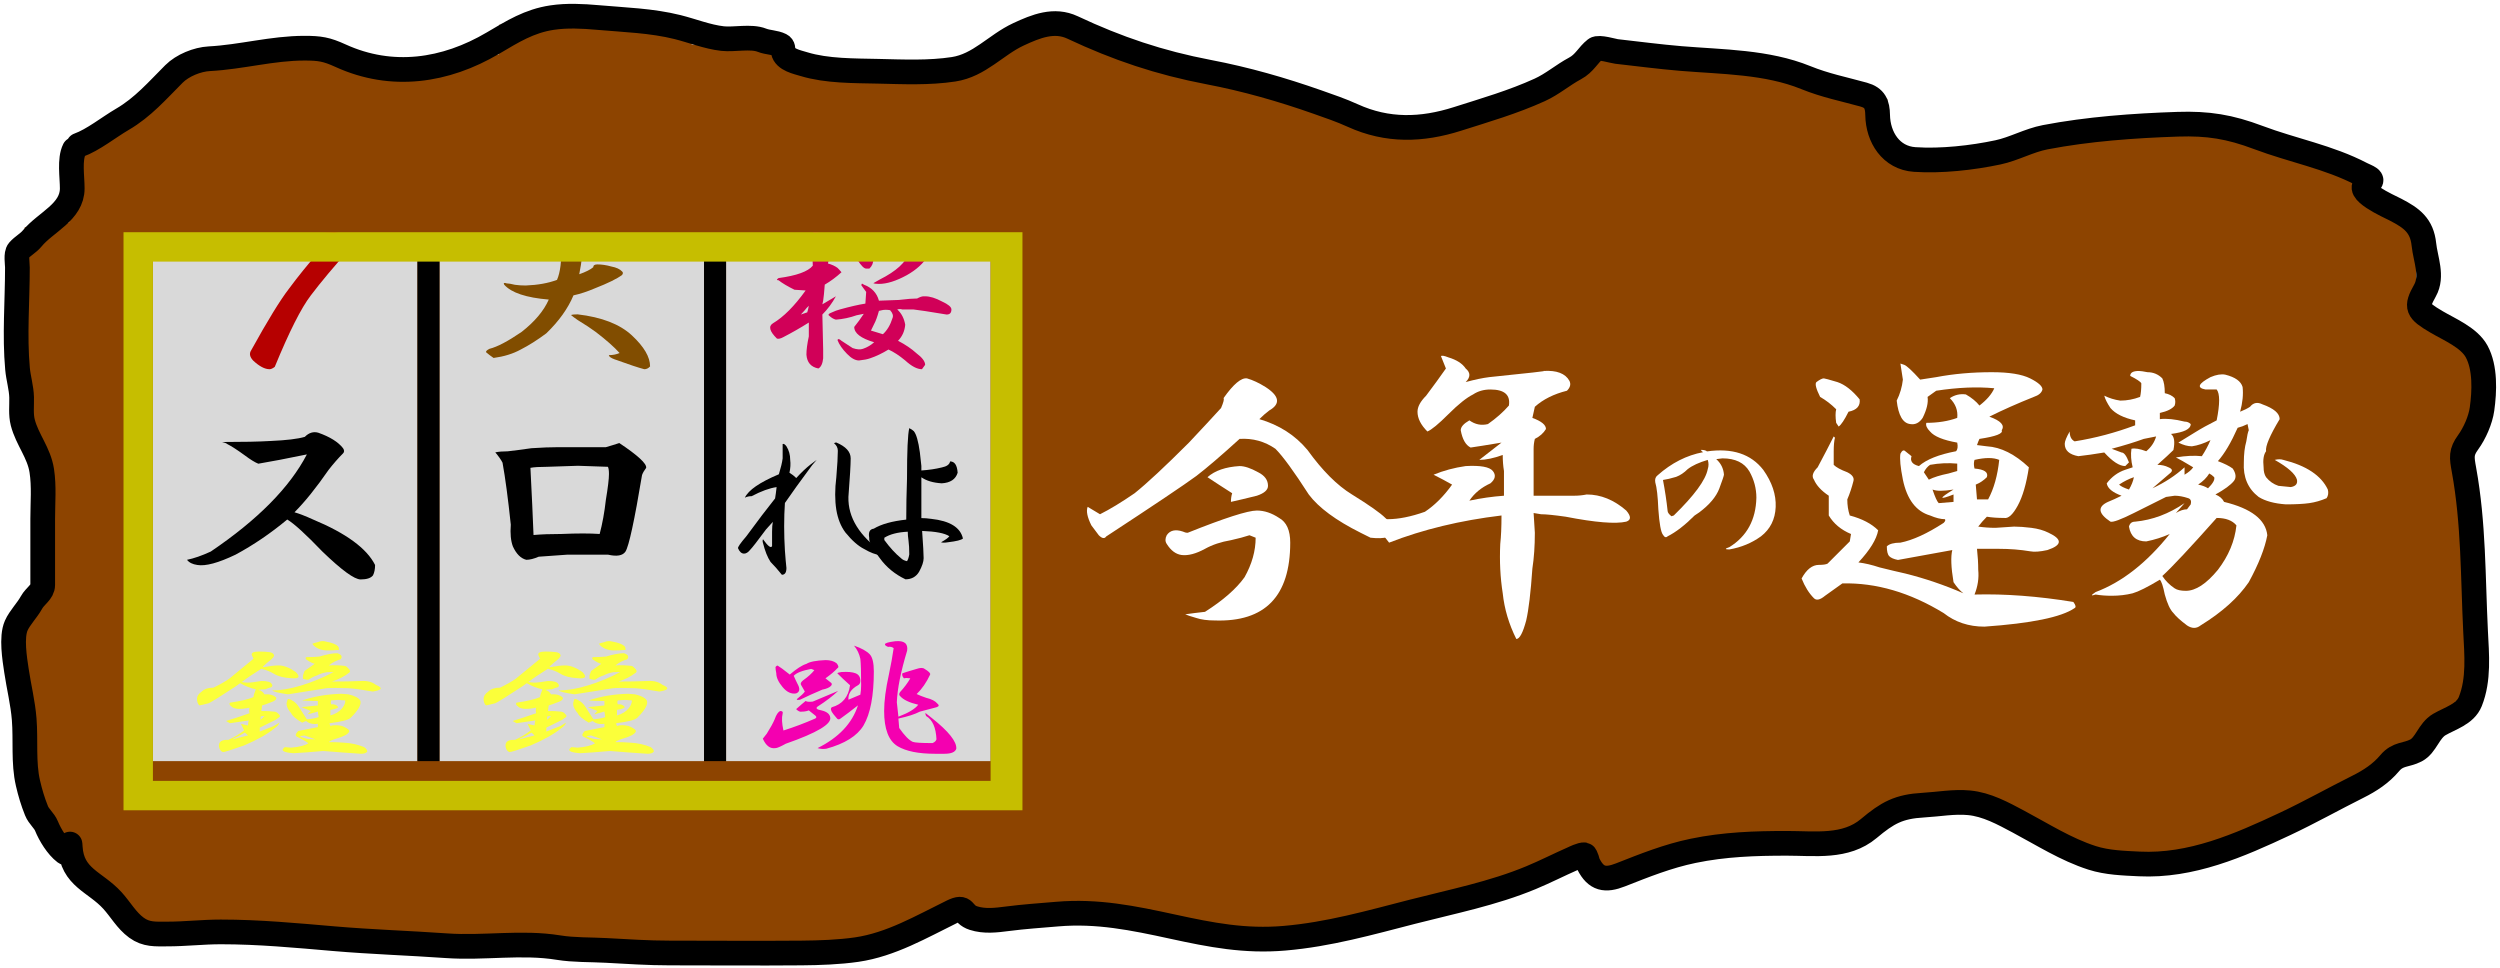 <svg width="506" height="196" viewBox="0 0 506 196" fill="none" xmlns="http://www.w3.org/2000/svg">
<path fill-rule="evenodd" clip-rule="evenodd" d="M273.499 24L255 17.86V15H246.385L213.245 4L212.691 5.669L211.61 4L197.723 13H194H193H160V11H156V9H140V5H101V11H95V13H70V10H45V11.602L44.609 11L15 30.19L16.173 32H14V45H8V46H5V90H8V91V93V122H5V163H9V168H12V173H16V178H21V180H22V182H25V185H28V187H45V188H70V191H95V193H155.948L156.006 193.345L158.045 193H160V192.669L189.439 187.682L188.816 184H193H194H217V186H241V188H279V186.28L302.384 179H306V177.874L322.71 172.672L324.351 177.943L343.439 172H344V171.825L350.914 169.673L379.968 167.969L379.794 165H382V163H406.261L406 163.452L408 164.607V167H412.142L421 172.117V173H422.528L425.916 174.957L427.046 173H441.407L441.767 173.946L454.743 169H460V166.996L463.259 165.754L462.59 164H470V163H473V159H481V155.008L484.453 153H489V150.355L494.77 147H497V142H500V89H502V70H500V69H497V65H489V43H481V35H473V32H470V31H460V27H447.125L430.366 26L430.247 28H408V32H382V20H375.603L375.912 17.877L326.528 10.693L326.191 10L325.173 10.495L321.768 10L321.431 12.318L295.389 25H279V24H273.499Z" fill="#8D4400"/>
<path d="M15.902 29.39C18.834 28.343 22.026 25.746 24.772 24.149C28.928 21.73 31.866 18.311 35.206 14.971C36.942 13.235 39.919 12.017 42.369 11.888C48.848 11.547 55.086 9.753 61.626 9.753C64.716 9.753 66.084 9.972 68.93 11.271C79.317 16.013 90.139 14.408 99.761 8.733C103.796 6.354 107.103 4.265 111.737 3.563C114.739 3.109 117.957 3.272 120.963 3.54C126.404 4.024 131.862 4.166 137.137 5.484C140.155 6.239 143.149 7.459 146.244 7.808C148.567 8.071 152.02 7.264 154.212 8.14C155.411 8.62 156.864 8.565 158.007 9.137C158.563 9.414 158.429 9.894 158.529 10.417C158.845 12.081 161.364 12.569 162.702 12.979C167.348 14.402 172.947 14.315 177.738 14.425C182.764 14.541 188.03 14.788 193.011 14.022C198.242 13.217 201.513 9.107 206.126 6.955C209.703 5.285 213.379 3.813 217.083 5.555C226.164 9.829 234.717 12.699 244.617 14.591C252.191 16.039 259.457 18.123 266.672 20.662C269.116 21.522 271.439 22.312 273.811 23.39C280.819 26.575 287.766 26.368 294.965 24.078C300.581 22.291 306.258 20.646 311.638 18.196C314.218 17.021 316.312 15.174 318.776 13.856C320.759 12.795 321.384 11.143 322.926 9.943C323.594 9.424 326.532 10.343 327.195 10.417C331.519 10.9 335.857 11.479 340.191 11.84C348.651 12.545 357.597 12.497 365.496 15.706C369.413 17.297 373.182 18.035 377.188 19.145C379.497 19.784 379.998 21.128 380.034 23.271C380.109 27.781 382.736 31.954 387.528 32.283C392.849 32.649 399.186 31.945 404.39 30.837C407.638 30.144 410.653 28.411 413.947 27.777C422.627 26.108 431.918 25.44 440.77 25.145C446.91 24.94 451.316 25.659 457.063 27.825C464.086 30.471 471.308 31.754 478.004 35.248C478.966 35.75 480.938 36.318 479.237 37.074C476.086 38.474 483.544 41.754 484.858 42.434C488.147 44.135 490.193 45.645 490.597 49.477C490.912 52.469 492.451 55.904 490.81 58.821C488.907 62.205 489.214 62.833 493.158 65.153C495.794 66.704 499.735 68.317 501.269 71.13C503.061 74.415 502.864 79.21 502.36 82.798C502.047 85.026 500.872 87.698 499.538 89.533C498.091 91.522 498.249 92.558 498.708 95.082C500.689 105.98 500.514 116.728 501.055 127.763C501.286 132.461 501.782 137.508 499.988 141.992C498.962 144.557 495.901 145.375 493.727 146.641C491.571 147.896 491.035 150.824 489.008 151.882C486.977 152.942 485.364 152.457 483.672 154.467C481.895 156.577 479.693 158.01 477.245 159.234C472.311 161.701 467.516 164.402 462.517 166.752C453.177 171.141 443.476 175.382 432.967 174.862C429.788 174.705 426.492 174.61 423.434 173.629C418.172 171.942 413.386 168.883 408.54 166.301C405.417 164.637 402.12 162.819 398.532 162.483C395.434 162.192 392.388 162.783 389.307 162.957C384.284 163.24 382.04 164.505 378.231 167.7C373.552 171.626 367.347 170.688 361.63 170.688C355.199 170.688 349.031 170.897 342.705 172.206C337.557 173.271 332.873 175.154 328.001 177.068C324.908 178.283 323.051 177.959 321.503 174.91C321.403 174.712 321 173.078 320.697 173.013C320.15 172.894 318.383 173.767 318.373 173.771C315.526 175.025 312.756 176.442 309.883 177.637C302.18 180.841 293.932 182.471 285.882 184.538C277.195 186.77 268.948 189.129 259.985 189.898C251.979 190.586 245.119 189.245 237.336 187.55C229.356 185.813 222.095 184.317 213.976 185.013C210.597 185.302 207.239 185.526 203.873 185.961C201.594 186.256 199.256 186.543 197.019 185.819C194.555 185.022 195.594 183.108 192.679 184.538C186.509 187.567 180.306 191.196 173.398 192.199C169.839 192.715 165.843 192.854 162.228 192.886C153.321 192.965 144.408 192.886 135.501 192.886C131.251 192.886 126.914 192.596 122.67 192.365C119.525 192.193 116.144 192.301 113.042 191.795C105.556 190.577 97.981 191.952 90.369 191.416C82.792 190.882 75.16 190.641 67.602 189.993C59.967 189.339 52.436 188.618 44.693 188.618C41.035 188.618 37.498 189.044 33.855 189.044C31.505 189.044 29.617 189.226 27.617 187.764C25.598 186.287 24.413 184.085 22.756 182.262C19.255 178.41 14.594 177.667 14.218 171.471C14.087 169.302 14.328 173.43 13.151 172.538C11.579 171.348 10.136 168.976 9.404 167.178C8.953 166.072 7.862 165.28 7.388 164.095C6.628 162.196 6.119 160.494 5.657 158.498C4.703 154.387 5.233 149.808 4.898 145.597C4.629 142.219 3.828 139.08 3.333 135.755C2.977 133.37 2.248 128.972 3.285 126.624C3.993 125.023 5.493 123.543 6.368 121.952C7.117 120.592 8.645 119.856 8.645 118.395C8.645 113.929 8.645 109.462 8.645 104.996C8.645 101.801 8.945 98.439 8.455 95.272C7.888 91.601 5.513 88.994 4.613 85.525C4.185 83.873 4.419 82.115 4.376 80.426C4.326 78.469 3.722 76.576 3.546 74.639C2.933 67.901 3.522 60.922 3.522 54.149C3.522 53.326 3.179 51.397 3.759 50.734C4.601 49.773 5.715 49.236 6.51 48.268C9.236 44.95 14.621 42.942 14.621 38.141C14.621 35.791 14.028 32.283 15.048 30.244" stroke="black" stroke-width="5" stroke-linecap="round"/>
<path d="M385.393 73.833C385.893 74 386.976 75 388.643 76.833L391.893 76.333C395.393 75.667 399.143 75.333 403.143 75.333C406.643 75.333 409.226 75.75 410.893 76.583C412.56 77.417 413.393 78.167 413.393 78.833C413.226 79.5 412.643 80 411.643 80.333C408.31 81.667 405.31 83 402.643 84.333C404.976 85.167 405.81 86.083 405.143 87.083C405.476 87.75 403.976 88.333 400.643 88.833C400.476 89.167 400.31 89.583 400.143 90.083L402.143 90.333C404.976 90.5 407.81 91.917 410.643 94.583C410.143 97.917 409.393 100.5 408.393 102.333C407.393 104.167 406.476 105 405.643 104.833C404.31 104.833 403.143 104.75 402.143 104.583C401.476 105.25 400.893 105.917 400.393 106.583C401.56 106.75 402.726 106.833 403.893 106.833L407.643 106.583C408.643 106.583 409.81 106.667 411.143 106.833C412.476 107 413.643 107.333 414.643 107.833C417.476 109.167 417.393 110.333 414.393 111.333C412.893 111.667 411.726 111.75 410.893 111.583C408.893 111.25 406.81 111.083 404.643 111.083H400.143C400.31 112.583 400.393 114 400.393 115.333C400.56 117 400.31 118.667 399.643 120.333C405.81 120.167 412.476 120.667 419.643 121.833C420.143 122.5 420.226 122.917 419.893 123.083C417.226 124.917 411.143 126.167 401.643 126.833C398.476 126.833 395.726 125.917 393.393 124.083C386.56 119.917 379.726 117.917 372.893 118.083L369.393 120.583C368.393 121.417 367.643 121.583 367.143 121.083C366.143 120.083 365.31 118.75 364.643 117.083C365.643 115.25 366.81 114.333 368.143 114.333C368.976 114.333 369.56 114.25 369.893 114.083L374.393 109.583L374.643 108.083C372.643 107.25 371.143 106 370.143 104.333V100.333C368.643 99.333 367.643 98.25 367.143 97.083C366.643 96.417 366.893 95.583 367.893 94.583C369.226 92.083 370.31 90 371.143 88.333L371.393 88.583C371.226 89.25 371.143 90.167 371.143 91.333C371.143 92.667 371.143 93.583 371.143 94.083C371.643 94.583 372.56 95.083 373.893 95.583C374.893 96.083 375.31 96.667 375.143 97.333C374.81 98.667 374.393 99.917 373.893 101.083C373.893 102.25 374.06 103.333 374.393 104.333C376.893 105 378.81 106 380.143 107.333C379.81 109.167 378.476 111.333 376.143 113.833C377.476 114 378.893 114.333 380.393 114.833C382.393 115.333 384.143 115.75 385.643 116.083C389.643 117.083 393.56 118.417 397.393 120.083C396.726 119.583 396.06 118.833 395.393 117.833C394.893 114.833 394.81 112.667 395.143 111.333C389.643 112.333 385.976 113 384.143 113.333C383.31 113.167 382.726 112.917 382.393 112.583C382.06 112.25 381.893 111.583 381.893 110.583C382.393 110.083 383.31 109.833 384.643 109.833C387.143 109.333 390.06 108 393.393 105.833C393.726 105.5 393.81 105.25 393.643 105.083C392.81 105.083 391.81 104.833 390.643 104.333C387.81 103.5 385.976 101.083 385.143 97.083C384.643 94.583 384.476 92.833 384.643 91.833C384.976 91.167 385.31 91 385.643 91.333L386.893 92.333C386.56 93.333 387.06 94 388.393 94.333C389.893 93 392.393 92 395.893 91.333C396.226 91 396.31 90.417 396.143 89.583C393.31 89.083 391.476 88.333 390.643 87.333C389.976 86.667 389.726 86.083 389.893 85.583C392.226 85.583 394.31 85.25 396.143 84.583C396.31 83.083 395.81 81.75 394.643 80.583C395.643 79.917 396.726 79.667 397.893 79.833C399.06 80.5 399.976 81.25 400.643 82.083C402.143 80.917 403.143 79.75 403.643 78.583C400.143 78.25 396.226 78.417 391.893 79.083L390.143 80.333C390.31 81.5 389.976 82.917 389.143 84.583C388.476 85.583 387.643 86 386.643 85.833C385.143 85.667 384.226 84.083 383.893 81.083C384.56 79.75 384.976 78.333 385.143 76.833L384.643 73.583L385.393 73.833ZM369.143 76.583C369.31 76.583 370.226 76.833 371.893 77.333C373.393 77.833 374.893 79 376.393 80.833C376.56 82.167 375.81 83 374.143 83.333C373.31 85 372.643 86 372.143 86.333L371.643 85.583C371.476 84.417 371.476 83.5 371.643 82.833C370.643 81.833 369.56 81 368.393 80.333C367.56 78.667 367.31 77.667 367.643 77.333C368.31 76.833 368.81 76.583 369.143 76.583ZM399.643 93.083C399.476 93.583 399.476 94.167 399.643 94.833C401.643 95 402.476 95.583 402.143 96.583C401.476 97.25 400.726 97.75 399.893 98.083L400.143 101.083H402.393C403.56 98.917 404.31 96.25 404.643 93.083C403.476 92.583 401.81 92.583 399.643 93.083ZM396.143 93.833C394.31 93.667 392.476 93.75 390.643 94.083C390.143 94.417 389.726 94.917 389.393 95.583L390.393 97.083C391.393 96.583 392.726 96.167 394.393 95.833L396.143 95.333C396.143 94.833 396.143 94.333 396.143 93.833ZM391.143 99.083C391.643 100.583 392.06 101.5 392.393 101.833L395.393 101.583V100.083C392.393 101.25 392.393 100.917 395.393 99.083C393.393 99.417 391.976 99.417 391.143 99.083Z" fill="white"/>
<path d="M432.903 75.083C433.236 75.083 433.82 75.167 434.653 75.333C435.82 75.333 436.82 75.75 437.653 76.583C437.986 77.25 438.153 78.25 438.153 79.583C438.986 79.75 439.653 80.083 440.153 80.583C440.32 81.083 440.32 81.583 440.153 82.083C439.653 82.75 438.653 83.25 437.153 83.583C437.153 83.917 437.153 84.333 437.153 84.833C438.486 84.667 440.153 84.833 442.153 85.333C442.653 85.333 443.07 85.5 443.403 85.833C443.403 86.833 442.07 87.5 439.403 87.833C440.07 88.333 440.236 89.417 439.903 91.083C439.236 91.75 438.153 92.75 436.653 94.083C437.486 94.083 438.236 94.25 438.903 94.583C439.736 94.917 439.82 95.333 439.153 95.833C437.986 96.833 436.82 97.833 435.653 98.833C438.153 97.667 440.32 96.25 442.153 94.583C442.153 95.083 442.153 95.583 442.153 96.083C442.986 95.583 443.57 95.083 443.903 94.583C442.236 93.583 441.07 92.917 440.403 92.583C442.403 92.25 444.153 92.167 445.653 92.333C446.32 91.333 446.903 90.25 447.403 89.083C446.07 89.75 444.82 90.167 443.653 90.333C442.82 90.333 441.903 90.083 440.903 89.583C442.236 88.75 443.32 88.083 444.153 87.583C445.486 86.75 446.986 85.917 448.653 85.083C449.32 81.75 449.32 79.667 448.653 78.833H446.403C444.57 78.5 444.903 77.667 447.403 76.333C448.57 75.833 449.57 75.667 450.403 75.833C452.403 76.333 453.57 77.167 453.903 78.333C454.07 79.833 453.903 81.5 453.403 83.333C454.236 83 454.903 82.667 455.403 82.333C456.07 81.5 456.903 81.333 457.903 81.833C460.236 82.667 461.403 83.667 461.403 84.833C459.403 88.167 458.486 90.333 458.653 91.333C458.153 92 457.986 93.083 458.153 94.583C458.153 95.417 458.32 96.083 458.653 96.583C459.32 97.417 460.153 98 461.153 98.333L463.653 98.583C464.653 98.417 465.07 97.917 464.903 97.083C464.57 95.917 463.07 94.583 460.403 93.083C461.07 92.917 461.653 92.917 462.153 93.083C466.82 94.25 469.82 96.25 471.153 99.083C471.32 99.75 471.236 100.333 470.903 100.833C469.736 101.333 468.57 101.667 467.403 101.833C466.236 102 464.653 102.083 462.653 102.083C460.32 101.917 458.486 101.417 457.153 100.583C454.986 98.917 453.986 96.583 454.153 93.583C454.153 91.917 454.32 90.5 454.653 89.333C454.82 88.167 454.986 87.417 455.153 87.083L454.903 85.833C454.236 86.167 453.57 86.417 452.903 86.583C451.57 89.583 450.236 91.833 448.903 93.333C450.236 93.833 451.236 94.333 451.903 94.833C452.57 95.833 452.653 96.667 452.153 97.333C451.486 98.167 450.236 99.083 448.403 100.083C449.236 100.417 449.82 100.917 450.153 101.583C455.653 102.917 458.57 105.167 458.903 108.333C458.403 111 457.153 114.167 455.153 117.833C452.986 121 449.736 123.917 445.403 126.583C444.57 127.25 443.653 127.25 442.653 126.583C441.32 125.583 440.403 124.75 439.903 124.083C439.236 123.417 438.653 122.167 438.153 120.333C437.82 118.667 437.486 117.667 437.153 117.333C434.653 118.833 432.82 119.75 431.653 120.083C430.32 120.417 428.903 120.583 427.403 120.583C426.236 120.583 425.153 120.5 424.153 120.333C423.153 120.667 423.153 120.5 424.153 119.833C429.486 117.833 434.486 113.917 439.153 108.083C437.653 108.75 436.07 109.25 434.403 109.583C432.403 109.583 431.236 108.583 430.903 106.583C431.07 105.917 431.486 105.583 432.153 105.583C435.653 105.25 438.986 104 442.153 101.833L440.403 103.833C441.236 103.333 441.986 103.083 442.653 103.083L443.403 102.083C443.57 101.417 443.403 101 442.903 100.833C441.903 100.5 440.986 100.333 440.153 100.333L438.403 100.583C436.736 101.417 434.57 102.5 431.903 103.833C429.236 105.167 427.653 105.75 427.153 105.583C424.653 103.917 424.486 102.583 426.653 101.583C427.486 101.25 428.403 100.833 429.403 100.333C427.57 99.667 426.57 98.833 426.403 97.833C427.403 96.5 428.653 95.583 430.153 95.083C430.653 94.917 431.153 94.75 431.653 94.583C431.32 93.25 431.236 92 431.403 90.833C432.07 90.667 433.07 90.833 434.403 91.333C435.403 90.5 436.07 89.5 436.403 88.333L433.903 88.833C432.07 89.5 429.903 90.167 427.403 90.833L429.403 91.583C429.903 91.583 430.403 92.25 430.903 93.583C430.736 93.75 430.486 94 430.153 94.333C428.986 94.333 427.57 93.417 425.903 91.583C423.903 91.917 422.153 92.167 420.653 92.333C418.82 92 417.903 91.167 417.903 89.833C417.903 89.333 418.236 88.5 418.903 87.333C418.903 88.333 419.236 89 419.903 89.333C424.07 88.667 428.153 87.583 432.153 86.083V85.083C429.82 84.583 428.153 83.75 427.153 82.583C426.486 81.583 426.07 80.75 425.903 80.083C426.903 80.583 427.986 80.917 429.153 81.083C430.486 81.083 431.82 80.833 433.153 80.333C433.32 79.667 433.403 78.75 433.403 77.583C433.236 77.25 432.486 76.75 431.153 76.083C431.153 75.417 431.736 75.083 432.903 75.083ZM447.153 95.833C446.653 96.667 445.903 97.417 444.903 98.083C445.736 98.25 446.403 98.5 446.903 98.833C447.903 97.833 448.32 97.083 448.153 96.583C447.82 96.25 447.486 96 447.153 95.833ZM431.903 96.583C430.903 96.917 429.903 97.417 428.903 98.083C429.236 98.417 429.903 98.75 430.903 99.083C431.403 98.25 431.736 97.417 431.903 96.583ZM448.653 104.833C443.32 110.833 439.653 114.75 437.653 116.583C438.32 117.583 439.153 118.417 440.153 119.083C440.653 119.417 441.403 119.583 442.403 119.583C444.403 119.583 446.57 118.167 448.903 115.333C451.07 112.5 452.32 109.5 452.653 106.333C451.82 105.333 450.486 104.833 448.653 104.833Z" fill="white"/>
<path d="M345.492 91.365C350.596 90.635 354.398 91.885 356.898 95.115C358.669 97.615 359.502 100.115 359.398 102.615C359.294 105.115 358.304 107.094 356.429 108.552C354.554 109.906 352.419 110.792 350.023 111.208C349.085 111.208 349.085 111.052 350.023 110.74C353.565 108.552 355.387 105.219 355.492 100.74C355.492 98.865 355.023 97.094 354.085 95.427C353.044 93.656 351.221 92.771 348.617 92.771L347.367 92.927C348.304 93.76 348.825 94.802 348.929 96.052C348.929 96.26 348.617 97.198 347.992 98.865C347.367 100.531 346.012 102.146 343.929 103.708L342.992 104.333C341.012 106.312 339.19 107.719 337.523 108.552C337.21 108.865 336.898 108.76 336.585 108.24C336.169 107.719 335.856 106 335.648 103.083C335.544 100.479 335.335 98.656 335.023 97.615C334.919 96.99 335.075 96.521 335.492 96.208C338.304 93.708 341.377 92.146 344.71 91.521C344.502 91.417 344.346 91.26 344.242 91.052C344.867 91.052 345.283 91.156 345.492 91.365ZM345.648 93.083C343.877 93.604 342.523 94.229 341.585 94.958C340.856 95.688 340.075 96.208 339.242 96.521C338.2 96.833 337.315 97.042 336.585 97.146C337.002 99.333 337.315 101.417 337.523 103.396C337.523 103.708 337.783 104.073 338.304 104.49L338.773 104.333C342.94 100.271 345.231 97.146 345.648 94.958C345.856 94.333 345.856 93.708 345.648 93.083Z" fill="white"/>
<path d="M252.393 76.583C253.56 76.917 254.81 77.5 256.143 78.333C258.976 80.167 259.226 81.75 256.893 83.083C256.226 83.583 255.56 84.167 254.893 84.833C258.893 86 262.143 88.083 264.643 91.083C267.643 95.25 270.643 98.25 273.643 100.083C277.143 102.25 279.393 103.833 280.393 104.833C281.393 105.667 281.893 106.5 281.893 107.333C281.893 108.667 280.393 109.167 277.393 108.833L275.393 107.833C270.393 105.333 266.893 102.75 264.893 100.083C261.893 95.417 259.643 92.333 258.143 90.833C255.976 89.333 253.56 88.667 250.893 88.833C247.226 92.167 244.31 94.667 242.143 96.333C239.643 98.167 233.56 102.25 223.893 108.583C223.56 109.083 223.06 109 222.393 108.333L220.893 106.333C220.06 104.667 219.81 103.417 220.143 102.583L222.643 104.083C224.643 103.083 226.976 101.667 229.643 99.833C232.143 97.833 235.81 94.417 240.643 89.583C243.31 86.75 245.476 84.417 247.143 82.583C247.643 81.417 247.81 80.75 247.643 80.583C249.643 77.75 251.226 76.417 252.393 76.583ZM250.893 94.333C251.893 94.333 253.143 94.75 254.643 95.583C255.976 96.25 256.643 97.167 256.643 98.333C256.643 99.167 255.893 99.833 254.393 100.333C252.393 100.833 250.643 101.25 249.143 101.583C249.143 100.917 249.226 100.333 249.393 99.833C247.56 98.667 245.893 97.583 244.393 96.583C245.893 95.25 248.06 94.5 250.893 94.333ZM254.393 103.333C255.893 103.333 257.393 103.833 258.893 104.833C260.393 105.667 261.143 107.333 261.143 109.833C261.143 120.667 256.06 125.917 245.893 125.583C244.393 125.583 243.143 125.417 242.143 125.083C240.976 124.75 240.226 124.5 239.893 124.333C241.06 124.167 242.393 124 243.893 123.833C247.56 121.5 250.226 119.167 251.893 116.833C253.393 114.167 254.143 111.5 254.143 108.833L252.893 108.333C251.893 108.667 250.643 109 249.143 109.333C247.143 109.667 245.393 110.25 243.893 111.083C242.06 112.083 240.476 112.5 239.143 112.333C237.976 112.167 236.976 111.417 236.143 110.083C235.81 109.583 235.81 109 236.143 108.333C236.81 107.333 237.893 107.083 239.393 107.583C239.726 107.75 240.06 107.833 240.393 107.833C247.893 104.833 252.56 103.333 254.393 103.333Z" fill="white"/>
<path d="M293.153 72.333C294.82 72.833 295.986 73.583 296.653 74.583C297.653 75.417 297.653 76.333 296.653 77.333C298.486 76.833 300.07 76.5 301.403 76.333C309.57 75.5 313.236 75.083 312.403 75.083C315.07 74.917 316.82 75.583 317.653 77.083C317.986 77.75 317.82 78.417 317.153 79.083C314.486 79.75 312.32 80.833 310.653 82.333C310.486 83.167 310.32 83.917 310.153 84.583C311.986 85.25 312.903 86 312.903 86.833C312.403 87.667 311.653 88.333 310.653 88.833C310.486 89.5 310.403 90.167 310.403 90.833C310.403 95.333 310.403 98.5 310.403 100.333H318.653C319.486 100.333 320.32 100.25 321.153 100.083C323.986 100.083 326.653 101.167 329.153 103.333C330.153 104.5 330.153 105.25 329.153 105.583C326.986 106.083 322.903 105.75 316.903 104.583C314.57 104.25 312.903 104.083 311.903 104.083L310.403 103.833L310.653 107.833C310.653 110.5 310.486 112.917 310.153 115.083C309.82 119.917 309.403 123.417 308.903 125.583C308.236 128.083 307.57 129.333 306.903 129.333C305.403 126.333 304.486 123.25 304.153 120.083C303.653 116.917 303.486 113.583 303.653 110.083C303.82 108.583 303.903 106.667 303.903 104.333C295.57 105.333 287.986 107.167 281.153 109.833C279.653 108 278.903 106.75 278.903 106.083C279.07 105.417 279.736 105.083 280.903 105.083C283.07 105.083 285.57 104.583 288.403 103.583C290.403 102.25 292.236 100.417 293.903 98.083C292.736 97.417 291.486 96.75 290.153 96.083C292.153 95.25 294.32 94.667 296.653 94.333C299.653 94.167 301.486 94.5 302.153 95.333C302.82 96.167 302.653 97 301.653 97.833C299.82 98.667 298.403 99.833 297.403 101.333C299.736 100.833 302.07 100.5 304.403 100.333V95.333C304.236 94.333 304.153 93.25 304.153 92.083C302.32 92.75 300.736 93.083 299.403 93.083L303.903 89.583C300.903 90.083 298.82 90.417 297.653 90.583C296.653 90.083 295.986 88.917 295.653 87.083C295.653 86.417 296.236 85.75 297.403 85.083C298.57 85.917 299.82 86.167 301.153 85.833C302.82 84.667 304.236 83.417 305.403 82.083C305.736 79.917 304.486 78.833 301.653 78.833C300.32 78.833 299.153 79.167 298.153 79.833C296.82 80.5 295.153 81.833 293.153 83.833C291.153 85.833 289.736 87 288.903 87.333C287.57 86 286.903 84.667 286.903 83.333C286.903 82.333 287.486 81.25 288.653 80.083C290.153 78.083 291.486 76.25 292.653 74.583L291.653 72.083C291.82 71.917 292.32 72 293.153 72.333Z" fill="white"/>
<rect x="146.958" y="48.949" width="53.542" height="105.102" fill="#D9D9D9"/>
<path d="M169.271 89.563C171.209 90.379 172.178 91.45 172.178 92.776C172.178 94 172.025 96.6 171.719 100.578C171.617 104.76 173.962 108.534 178.756 111.899C179.062 112.205 178.858 112.358 178.144 112.358C177.226 112.256 176.155 111.848 174.931 111.134C173.707 110.522 172.432 109.401 171.107 107.769C170.189 106.545 169.577 105.015 169.271 103.179C168.965 101.241 168.965 99.048 169.271 96.6C169.475 94.153 169.577 92.368 169.577 91.246C169.577 90.634 169.322 90.124 168.812 89.716C168.914 89.614 169.067 89.563 169.271 89.563ZM159.173 90.328C159.683 91.144 159.938 92.062 159.938 93.082C160.04 93.898 159.989 94.765 159.785 95.683C160.295 95.989 160.754 96.346 161.162 96.754C162.182 95.632 163.151 94.714 164.069 94L165.293 93.082L164.375 94.153C162.029 97.314 160.193 99.864 158.867 101.802C158.765 103.23 158.714 104.811 158.714 106.545C158.714 108.177 158.765 109.809 158.867 111.44C158.969 112.868 159.071 114.041 159.173 114.959C159.173 115.877 158.867 116.336 158.255 116.336C157.44 115.316 156.675 114.449 155.961 113.735C155.349 112.817 154.839 111.542 154.431 109.911C154.329 109.605 154.329 109.35 154.431 109.146C155.451 110.573 156.063 111.032 156.267 110.522V107.616C156.267 106.8 156.318 106.137 156.42 105.627L155.043 107.157C153.309 109.503 152.238 110.879 151.83 111.287C151.422 111.797 151.014 112.052 150.606 112.052C150.096 112.052 149.688 111.695 149.382 110.981C149.28 110.777 149.841 109.962 151.065 108.534C153.309 105.474 155.247 102.924 156.879 100.884C156.981 100.272 157.083 99.507 157.185 98.589C155.757 98.793 154.074 99.405 152.136 100.425C151.626 100.425 151.167 100.527 150.759 100.731C151.473 99.201 153.768 97.62 157.644 95.989C158.051 94.663 158.306 93.592 158.408 92.776V89.869C158.612 89.767 158.867 89.92 159.173 90.328Z" fill="black"/>
<path d="M184.955 87.268C185.465 87.88 185.873 89.308 186.179 91.552C186.281 92.47 186.383 93.388 186.485 94.306C186.485 94.612 186.485 94.918 186.485 95.224C188.015 95.122 189.392 94.918 190.616 94.612C191.636 94.408 192.197 94 192.299 93.388C193.217 93.388 193.727 94.153 193.829 95.683C193.421 97.008 192.35 97.722 190.616 97.824C188.882 97.722 187.505 97.314 186.485 96.6V102.873C186.485 103.587 186.485 104.25 186.485 104.862C187.097 104.862 187.76 104.913 188.474 105.015C192.248 105.423 194.39 106.749 194.899 108.993C194.593 109.299 193.574 109.554 191.84 109.758C191.228 109.86 190.769 109.86 190.463 109.758C191.381 109.248 191.942 108.84 192.146 108.534C191.228 107.922 189.392 107.565 186.638 107.463C186.842 110.319 186.944 112.154 186.944 112.97C186.944 113.684 186.638 114.602 186.026 115.724C185.414 116.744 184.496 117.254 183.272 117.254C181.13 116.234 179.397 114.806 178.071 112.97C176.541 111.032 175.827 109.656 175.929 108.84C175.725 107.718 176.031 107.106 176.847 107.004C178.377 106.086 180.569 105.474 183.425 105.168C183.425 102.516 183.476 99.762 183.578 96.906C183.578 91.297 183.731 87.88 184.037 86.656C184.445 86.86 184.751 87.064 184.955 87.268ZM183.731 107.616C181.691 107.718 180.111 108.126 178.989 108.84V109.299C180.111 110.828 181.232 112.052 182.354 112.97C182.66 113.276 183.068 113.48 183.578 113.582C183.782 113.276 183.935 112.817 184.037 112.205C184.037 111.083 183.986 110.166 183.884 109.452C183.782 108.738 183.731 108.126 183.731 107.616Z" fill="black"/>
<rect x="88.953" y="48.949" width="53.542" height="105.102" fill="#D9D9D9"/>
<path d="M125.345 89.671C129.11 92.181 130.923 93.854 130.783 94.691C130.365 95.249 130.086 95.737 129.947 96.155C128.413 105.358 127.298 110.517 126.6 111.632C126.043 112.469 124.857 112.678 123.045 112.26C120.535 112.26 117.816 112.26 114.888 112.26C112.796 112.399 110.844 112.538 109.032 112.678C108.056 113.096 107.219 113.305 106.522 113.305C105.406 113.026 104.5 112.12 103.803 110.586C103.385 109.471 103.245 108.007 103.385 106.194C102.827 100.896 102.269 96.713 101.712 93.645C101.433 93.088 100.945 92.39 100.247 91.554C100.945 91.414 101.781 91.345 102.757 91.345C104.012 91.205 105.616 90.996 107.568 90.717C109.659 90.578 111.472 90.508 113.006 90.508C114.4 90.508 117.607 90.508 122.627 90.508C123.603 90.229 124.509 89.95 125.345 89.671ZM110.705 94.482C109.171 94.482 108.056 94.552 107.359 94.691C107.637 100.129 107.847 104.66 107.986 108.286C109.52 108.146 111.402 108.077 113.633 108.077C116.84 107.937 119.42 107.937 121.372 108.077C121.929 105.985 122.348 103.684 122.627 101.175C123.045 98.665 123.254 96.922 123.254 95.946C123.254 95.249 123.184 94.761 123.045 94.482L116.979 94.273L110.705 94.482Z" fill="black"/>
<rect x="30.949" y="48.949" width="53.542" height="105.102" fill="#D9D9D9"/>
<path d="M64.413 87.58C66.784 88.416 68.457 89.462 69.433 90.717C69.712 91.135 69.712 91.484 69.433 91.763C68.457 92.739 67.481 93.854 66.505 95.109C63.995 98.735 61.694 101.593 59.603 103.684C60.579 103.963 61.834 104.451 63.367 105.149C70.06 107.937 74.243 111.005 75.916 114.351C75.916 115.188 75.777 115.885 75.498 116.443C75.08 117 74.243 117.279 72.988 117.279C71.733 117.279 69.154 115.397 65.25 111.632C61.903 108.146 59.533 105.985 58.139 105.149C54.792 107.937 51.306 110.308 47.681 112.26C44.195 113.933 41.616 114.63 39.943 114.351C38.967 114.212 38.269 113.863 37.851 113.305C39.245 113.026 40.849 112.469 42.661 111.632C52.143 105.218 58.627 98.665 62.112 91.972C58.069 92.809 54.792 93.436 52.282 93.854C51.585 93.576 50.679 93.018 49.563 92.181C48.03 91.066 46.844 90.299 46.008 89.881C45.868 89.741 45.52 89.602 44.962 89.462C49.145 89.462 52.422 89.392 54.792 89.253C57.999 89.114 60.3 88.835 61.694 88.416C62.531 87.58 63.437 87.301 64.413 87.58Z" fill="black"/>
<g filter="url(#filter0_f_11_131)">
<path d="M164.673 46.987C165.21 46.889 166.178 47.135 167.575 47.725C168.22 48.02 168.489 48.561 168.381 49.348C168.166 50.627 167.897 51.955 167.575 53.332C168.327 53.529 168.972 53.824 169.51 54.218C169.725 54.414 169.994 54.71 170.316 55.103C169.241 56.087 168.112 56.923 166.93 57.612C166.823 59.087 166.715 60.169 166.608 60.858L166.446 61.596C167.306 61.104 168.22 60.563 169.187 59.973C168.435 61.35 167.521 62.58 166.446 63.662L166.608 70.745V72.515C166.5 73.597 166.178 74.286 165.64 74.581C164.135 74.286 163.329 73.352 163.221 71.778C163.221 70.794 163.383 69.564 163.705 68.088V65.285C161.985 66.367 160.265 67.351 158.545 68.236C158.008 68.531 157.578 68.63 157.255 68.531C155.75 67.056 155.482 66.023 156.449 65.432C158.599 64.153 160.803 61.94 163.06 58.792L160.803 58.645C159.405 57.956 158.33 57.316 157.578 56.726C157.148 56.726 157.148 56.579 157.578 56.284C161.233 55.792 163.544 54.956 164.511 53.775L164.35 49.643L164.028 48.315C164.243 47.725 164.458 47.282 164.673 46.987ZM179.346 47.282C179.991 47.971 180.797 48.758 181.764 49.643C182.732 49.545 183.699 49.348 184.667 49.053C184.989 48.955 185.634 49.201 186.602 49.791C187.462 50.283 187.892 50.922 187.892 51.709C186.924 53.283 185.473 54.611 183.538 55.693C181.388 56.874 179.507 57.464 177.895 57.464C177.357 57.464 176.981 57.415 176.766 57.316L178.056 56.579C181.388 54.906 183.377 53.086 184.022 51.119L183.861 50.824C182.571 51.414 181.388 51.857 180.313 52.152C179.883 52.152 179.507 51.758 179.185 50.971C178.755 50.086 178.54 48.856 178.54 47.282C178.647 47.086 178.916 47.086 179.346 47.282ZM172.251 49.053C175.368 50.332 176.873 51.463 176.766 52.447C176.766 53.234 176.497 53.873 175.96 54.365H175.315C174.885 54.365 174.293 53.775 173.541 52.594C172.681 51.414 172.251 50.381 172.251 49.496C172.144 49.201 172.144 49.053 172.251 49.053ZM174.831 57.612C176.443 58.202 177.465 59.284 177.895 60.858L181.926 60.71C183.538 60.514 184.774 60.415 185.634 60.415C186.172 60.12 186.602 59.973 186.924 59.973H187.247C188.214 59.973 189.343 60.317 190.633 61.006C191.923 61.596 192.568 62.137 192.568 62.629C192.568 63.317 192.245 63.662 191.6 63.662C188.053 63.071 185.796 62.727 184.828 62.629H182.571C182.356 62.53 182.033 62.53 181.603 62.629C182.463 63.416 183.001 64.449 183.216 65.728C183.108 67.006 182.624 68.088 181.764 68.974C183.269 69.761 184.506 70.597 185.473 71.483C186.655 72.368 187.247 73.155 187.247 73.843L186.602 74.729C185.634 74.729 184.506 74.139 183.216 72.958C182.033 71.974 180.904 71.237 179.83 70.745C178.54 71.532 177.303 72.122 176.121 72.515C175.583 72.712 174.831 72.86 173.863 72.958C173.111 72.958 172.305 72.515 171.445 71.63C170.477 70.646 169.832 69.712 169.51 68.826C169.617 68.531 169.886 68.58 170.316 68.974L172.574 70.45C173.434 70.745 174.132 70.794 174.67 70.597C175.53 70.302 176.282 69.859 176.927 69.269C174.24 68.482 172.896 67.449 172.896 66.17C173.541 65.383 174.186 64.498 174.831 63.514L173.38 63.809C171.982 64.301 170.585 64.596 169.187 64.695C168.757 64.596 168.327 64.35 167.897 63.957C167.575 63.76 167.629 63.563 168.059 63.367C168.919 62.973 169.564 62.727 169.994 62.629C172.144 62.038 173.863 61.645 175.153 61.448L175.315 59.087L174.347 57.759C174.347 57.366 174.508 57.316 174.831 57.612ZM163.383 63.219C163.49 62.924 163.598 62.481 163.705 61.891C163.383 62.186 163.114 62.481 162.899 62.776L162.093 63.662L163.383 63.219ZM177.895 62.924C177.572 64.104 177.25 64.99 176.927 65.58L176.282 66.908C176.927 67.105 177.733 67.351 178.701 67.646C179.561 66.859 180.206 65.777 180.636 64.4C180.851 63.908 180.689 63.367 180.152 62.776C179.507 62.678 178.97 62.678 178.54 62.776L177.895 62.924Z" fill="#D10058"/>
</g>
<g filter="url(#filter1_f_11_131)">
<path d="M181.196 129.785C183.015 129.616 183.818 130.252 183.604 131.694C182.32 135.936 181.624 139.414 181.517 142.129L181.838 145.056C183.871 144.292 185.209 143.486 185.851 142.638C184.032 142.214 182.801 141.62 182.159 140.856C181.945 140.687 181.945 140.432 182.159 140.093C183.015 139.16 183.711 138.226 184.246 137.293C183.711 137.208 183.283 137.208 182.962 137.293C182.641 136.954 182.534 136.615 182.641 136.275C183.39 136.021 184.353 135.724 185.53 135.384C186.279 135.13 186.814 135.13 187.135 135.384C187.991 135.893 188.365 136.275 188.258 136.53C187.509 138.142 186.6 139.456 185.53 140.475C186.065 140.729 186.707 140.984 187.456 141.238C188.526 141.493 189.275 141.874 189.703 142.383C190.131 142.723 190.077 142.977 189.542 143.147L186.172 144.038C185.209 144.547 183.764 145.013 181.838 145.437L181.999 147.346C183.069 148.873 183.978 149.806 184.727 150.146C185.155 150.315 186.493 150.4 188.74 150.4C189.168 150.231 189.435 149.976 189.542 149.637C189.435 147.261 188.74 145.692 187.456 144.928C187.349 144.759 187.295 144.547 187.295 144.292L188.579 145.31C192.003 148.025 193.661 150.103 193.554 151.546C193.34 152.224 192.538 152.564 191.147 152.564H189.221C185.904 152.564 183.39 152.055 181.678 151.037C179.859 149.934 178.95 147.558 178.95 143.91C178.95 141.874 179.271 139.414 179.912 136.53C180.34 134.494 180.661 132.712 180.875 131.185C180.554 130.931 180.18 130.846 179.752 130.931C179.324 130.761 179.11 130.591 179.11 130.422C179.11 130.167 179.805 129.955 181.196 129.785ZM174.135 133.348C173.921 132.33 173.493 131.44 172.851 130.676C174.349 131.185 175.419 131.779 176.061 132.458C176.596 133.051 176.863 134.197 176.863 135.893C176.863 140.814 176.168 144.462 174.777 146.837C173.493 148.958 170.978 150.528 167.234 151.546C166.592 151.63 166.003 151.588 165.468 151.418C169.748 149.297 172.476 146.413 173.653 142.765C172.369 143.783 171.192 144.674 170.122 145.437C169.801 145.692 169.534 145.649 169.32 145.31L168.678 144.547C168.143 143.868 168.036 143.401 168.357 143.147C170.497 142.553 171.727 141.068 172.048 138.693C171.085 137.845 170.229 137.039 169.48 136.275C169.48 136.19 169.748 136.106 170.283 136.021C171.567 135.936 172.53 136.021 173.172 136.275C173.814 136.53 174.135 137.039 174.135 137.802C174.135 138.226 173.974 138.523 173.653 138.693C172.262 139.456 171.62 140.432 171.727 141.62C172.69 141.196 173.493 140.856 174.135 140.602C174.242 140.008 174.295 139.372 174.295 138.693C174.295 136.063 174.242 134.282 174.135 133.348ZM167.073 133.603C168.036 133.603 168.785 133.815 169.32 134.239C169.748 134.748 169.801 135.087 169.48 135.257C168.945 135.851 168.143 136.53 167.073 137.293L168.196 138.184C168.41 138.354 168.41 138.566 168.196 138.82C167.875 139.16 167.287 139.414 166.431 139.584C164.826 140.262 163.328 140.941 161.937 141.62C161.402 141.705 161.188 141.662 161.295 141.493C162.151 140.814 162.686 140.305 162.9 139.966L162.098 138.566C161.991 138.311 162.151 138.014 162.579 137.675C163.542 136.996 164.291 136.318 164.826 135.639L164.184 135.384C162.365 135.724 161.188 136.19 160.653 136.784C160.867 137.293 161.188 137.972 161.616 138.82C161.937 139.584 161.777 140.093 161.135 140.347C160.172 140.517 159.262 140.093 158.406 139.075C157.55 138.057 157.122 137.124 157.122 136.275C157.015 135.766 156.962 135.342 156.962 135.003C157.176 134.748 157.336 134.663 157.443 134.748C157.764 134.918 158.567 135.512 159.851 136.53C161.242 135.342 162.365 134.621 163.221 134.366C163.863 133.942 165.147 133.688 167.073 133.603ZM169.641 139.838C168.571 140.856 167.18 141.917 165.468 143.02C165.04 143.359 165.308 143.613 166.271 143.783C167.341 144.038 167.929 144.504 168.036 145.183C168.357 146.54 165.361 148.322 159.048 150.528C157.978 151.121 157.283 151.418 156.962 151.418C155.892 151.588 155.036 150.952 154.394 149.509L155.197 148.491C155.945 147.304 156.48 146.328 156.801 145.565C157.122 144.631 157.497 144.08 157.925 143.91C158.353 143.91 158.513 144.08 158.406 144.419C158.192 145.268 158.246 146.413 158.567 147.855C160.707 147.177 162.847 146.371 164.987 145.437C165.308 145.268 165.308 145.056 164.987 144.801L163.703 143.783C163.275 143.953 162.793 144.038 162.258 144.038C161.937 144.122 161.563 143.953 161.135 143.529C161.991 142.765 162.633 142.214 163.061 141.874C163.275 142.044 163.756 142.086 164.505 142.002C166.538 141.153 168.25 140.432 169.641 139.838Z" fill="#F400B0"/>
</g>
<g filter="url(#filter2_f_11_131)">
<path d="M113.905 46.966C114.683 47.156 115.572 47.393 116.572 47.678L117.572 48.532L117.906 51.237C117.683 53.041 117.461 54.464 117.239 55.508C118.573 55.034 119.517 54.559 120.073 54.085C120.073 53.705 120.351 53.515 120.907 53.515C121.796 53.515 122.74 53.658 123.741 53.942C124.741 54.132 125.463 54.464 125.908 54.939C126.13 55.129 126.13 55.366 125.908 55.651C124.908 56.41 123.074 57.312 120.406 58.356C118.85 59.02 117.406 59.495 116.072 59.78C114.961 62.437 113.127 65 110.571 67.468C108.792 68.797 107.07 69.888 105.403 70.742C103.847 71.597 102.013 72.166 99.901 72.451C99.345 72.071 98.845 71.692 98.401 71.312C98.29 71.122 98.512 70.885 99.067 70.6C100.624 70.22 102.791 69.081 105.569 67.183C108.237 65.095 110.07 62.912 111.071 60.634C106.514 60.254 103.513 59.258 102.068 57.644C101.846 57.264 102.013 57.169 102.568 57.359C102.902 57.359 103.458 57.454 104.236 57.644C104.902 57.739 105.625 57.786 106.403 57.786C108.848 57.691 110.96 57.312 112.738 56.648C113.405 55.129 113.682 52.851 113.571 49.814C113.349 49.529 112.96 49.197 112.404 48.817C111.737 48.437 111.515 48.153 111.737 47.963C112.404 47.393 112.904 47.108 113.238 47.108C113.349 47.108 113.571 47.061 113.905 46.966ZM127.075 47.82C129.075 47.725 130.576 48.105 131.576 48.959C132.576 49.719 133.076 50.525 133.076 51.38C133.076 52.234 132.687 52.709 131.909 52.803C129.909 52.709 128.242 52.329 126.908 51.664C126.575 51.285 126.463 51.047 126.575 50.953C126.908 50.858 127.297 50.62 127.742 50.241C126.63 49.291 126.019 48.722 125.908 48.532C126.13 48.342 126.519 48.105 127.075 47.82ZM116.905 63.624C121.796 64.193 125.463 65.617 127.908 67.895C130.353 70.173 131.576 72.261 131.576 74.159C131.243 74.539 130.854 74.729 130.409 74.729C129.298 74.444 127.297 73.78 124.407 72.736C123.629 72.451 123.24 72.166 123.24 71.881C124.018 71.881 124.741 71.739 125.408 71.454C124.296 70.22 122.685 68.797 120.573 67.183C119.684 66.519 118.461 65.712 116.905 64.763C116.35 64.383 115.905 64.051 115.572 63.766C115.794 63.671 116.239 63.624 116.905 63.624Z" fill="#814D00"/>
</g>
<g filter="url(#filter3_f_11_131)">
<path d="M65.918 129.848C67.189 130.073 68.036 130.411 68.459 130.86C68.565 131.01 68.618 131.235 68.618 131.535C67.877 131.61 67.083 131.648 66.236 131.648C65.601 131.648 65.018 131.535 64.489 131.31C63.854 131.01 63.43 130.673 63.218 130.298C63.324 130.223 63.695 130.111 64.33 129.961C64.859 129.736 65.389 129.699 65.918 129.848ZM52.419 131.873C53.16 131.873 53.849 131.91 54.484 131.985C55.013 132.06 55.331 132.247 55.437 132.547C55.542 132.772 55.331 133.11 54.801 133.559C54.484 133.784 53.954 134.234 53.213 134.909L53.372 135.021C54.642 134.796 55.648 134.684 56.389 134.684C57.448 134.684 58.613 135.134 59.883 136.033C60.836 137.008 60.519 137.42 58.931 137.27C57.448 137.195 56.284 136.895 55.437 136.371C54.696 135.921 53.849 135.583 52.896 135.359C51.202 136.408 49.878 137.308 48.925 138.057L50.037 138.17C50.672 138.17 51.625 138.057 52.896 137.832C54.06 137.832 54.748 138.02 54.96 138.395C55.172 138.62 55.172 138.845 54.96 139.069C54.431 139.219 54.007 139.369 53.69 139.519C53.266 139.519 52.79 139.557 52.26 139.632C52.79 139.707 53.213 140.007 53.531 140.531C54.59 140.456 55.384 140.681 55.913 141.206C56.019 141.581 55.595 141.918 54.642 142.218C54.113 142.443 53.584 142.63 53.054 142.78L52.896 143.905C53.954 143.905 54.748 143.942 55.278 144.017C55.701 144.017 56.019 144.13 56.231 144.355C56.654 144.729 56.76 144.992 56.548 145.142L55.754 145.704C54.272 146.454 53.213 146.978 52.578 147.278C52.578 147.578 52.578 147.841 52.578 148.066L55.437 146.941L56.548 146.266C56.442 146.641 56.125 147.016 55.595 147.391C54.113 148.59 52.049 149.752 49.402 150.877C46.861 151.776 45.431 152.226 45.114 152.226C44.69 152.076 44.425 151.701 44.32 151.102C44.214 150.127 44.849 149.677 46.225 149.752C47.39 149.228 48.449 148.59 49.402 147.841L48.766 146.491C49.296 146.641 49.772 146.754 50.196 146.829C50.196 146.454 50.249 146.116 50.355 145.816L46.543 146.379L45.749 145.929C47.231 145.479 48.819 144.954 50.513 144.355C50.407 143.98 50.407 143.605 50.513 143.23C49.455 143.455 48.608 143.53 47.972 143.455C47.443 143.38 47.072 143.23 46.861 143.005C46.437 142.705 46.331 142.443 46.543 142.218C48.661 141.918 50.249 141.543 51.307 141.094C51.307 140.794 51.466 140.269 51.784 139.519C50.725 139.294 49.666 138.882 48.608 138.282L47.655 138.957C44.69 140.906 42.89 142.031 42.255 142.331C41.408 142.555 40.773 142.705 40.349 142.78C40.032 142.48 39.873 142.031 39.873 141.431C39.873 140.906 40.191 140.419 40.826 139.969C41.355 139.444 42.149 139.182 43.208 139.182C44.584 138.507 45.643 137.907 46.384 137.383C47.125 136.783 48.766 135.434 51.307 133.334L50.99 132.66C50.778 132.135 51.255 131.873 52.419 131.873ZM68.3 132.21C69.147 132.51 69.359 132.922 68.936 133.447C68.089 133.672 67.295 134.084 66.554 134.684C67.718 134.609 68.83 134.646 69.889 134.796C70.1 134.871 70.365 135.096 70.683 135.471C70.894 135.771 70.894 135.996 70.683 136.146C69.73 136.895 68.565 137.495 67.189 137.945C69.412 137.945 71.371 137.907 73.065 137.832C74.335 137.757 75.341 138.02 76.082 138.62C77.565 139.219 77.353 139.669 75.447 139.969C73.33 139.594 71.689 139.369 70.524 139.294C68.406 139.219 66.924 139.219 66.077 139.294C65.018 139.444 62.424 139.857 58.295 140.531C56.284 140.231 55.225 139.969 55.119 139.744C56.813 139.744 58.772 139.407 60.995 138.732C63.218 138.057 65.389 137.158 67.506 136.033H66.236C65.389 136.183 64.701 136.408 64.171 136.708C63.642 136.858 63.113 137.12 62.583 137.495C62.371 137.645 61.948 137.608 61.313 137.383V136.708L61.63 135.808L63.695 134.346C63.271 134.272 62.689 133.972 61.948 133.447C61.736 133.147 61.842 132.997 62.266 132.997C63.113 132.997 63.907 132.96 64.648 132.885C66.13 132.435 67.348 132.21 68.3 132.21ZM70.524 140.531C71.794 140.831 72.588 141.243 72.906 141.768C73.224 142.518 72.588 143.68 71 145.254C70.577 145.704 69.147 146.079 66.712 146.379C66.712 146.529 66.765 146.716 66.871 146.941C67.506 146.716 68.3 146.716 69.253 146.941C70.312 147.391 70.789 147.766 70.683 148.066C70.471 148.59 69.571 149.078 67.983 149.527C67.242 149.752 66.765 149.977 66.554 150.202C67.718 150.202 68.724 150.24 69.571 150.315C71.053 150.39 72.43 150.689 73.7 151.214C74.124 151.514 74.335 151.814 74.335 152.114C74.124 152.414 73.7 152.564 73.065 152.564C70.736 152.414 68.195 152.226 65.442 152.001C62.901 152.226 60.889 152.376 59.407 152.451C57.289 152.301 56.707 151.889 57.66 151.214L58.931 151.327C60.624 151.177 61.789 150.877 62.424 150.427C61.789 149.977 60.995 149.527 60.042 149.078C59.725 148.853 59.831 148.478 60.36 147.953C61.842 147.653 63.166 147.391 64.33 147.166V146.491C63.377 146.641 62.583 146.454 61.948 145.929L61.154 146.266C59.883 145.517 59.142 144.879 58.931 144.355C58.084 143.38 57.819 142.555 58.136 141.881C58.136 141.431 58.401 141.356 58.931 141.656C59.566 141.956 60.095 142.443 60.519 143.118C61.471 144.617 62.001 145.442 62.107 145.592C63.06 145.517 63.854 145.367 64.489 145.142L64.33 144.017C63.589 144.242 62.901 144.43 62.266 144.58L62.901 143.905L62.107 143.567C61.789 143.418 61.419 143.268 60.995 143.118C62.371 142.968 63.483 142.855 64.33 142.78V141.881C62.848 141.881 61.789 141.843 61.154 141.768C63.589 140.944 66.236 140.494 69.095 140.419L70.524 140.531ZM67.03 141.768C66.924 141.993 66.924 142.256 67.03 142.555C67.665 142.48 68.142 142.668 68.459 143.118C68.353 143.343 67.824 143.53 66.871 143.68V144.804C67.93 144.505 68.724 144.017 69.253 143.343C69.677 142.818 69.889 142.293 69.889 141.768L68.459 141.656L67.03 141.768ZM52.737 145.704C52.949 145.479 53.213 145.217 53.531 144.917C53.213 144.917 52.949 144.954 52.737 145.029V145.704ZM49.56 148.29C48.925 148.665 48.131 149.078 47.178 149.527V149.64C47.919 149.415 48.925 149.153 50.196 148.853C49.984 148.628 49.772 148.44 49.56 148.29ZM61.63 148.853C61.101 148.928 60.783 149.003 60.678 149.078C61.313 149.302 61.789 149.452 62.107 149.527C62.424 149.602 63.007 149.64 63.854 149.64L61.63 148.853Z" fill="#FBFF3A"/>
</g>
<g filter="url(#filter4_f_11_131)">
<path d="M123.923 129.848C125.193 130.073 126.04 130.411 126.464 130.86C126.569 131.01 126.622 131.235 126.622 131.535C125.881 131.61 125.087 131.648 124.24 131.648C123.605 131.648 123.023 131.535 122.493 131.31C121.858 131.01 121.434 130.673 121.223 130.298C121.329 130.223 121.699 130.111 122.334 129.961C122.864 129.736 123.393 129.699 123.923 129.848ZM110.423 131.873C111.164 131.873 111.853 131.91 112.488 131.985C113.017 132.06 113.335 132.247 113.441 132.547C113.547 132.772 113.335 133.11 112.806 133.559C112.488 133.784 111.959 134.234 111.217 134.909L111.376 135.021C112.647 134.796 113.653 134.684 114.394 134.684C115.452 134.684 116.617 135.134 117.888 136.033C118.84 137.008 118.523 137.42 116.935 137.27C115.452 137.195 114.288 136.895 113.441 136.371C112.7 135.921 111.853 135.583 110.9 135.359C109.206 136.408 107.882 137.308 106.929 138.057L108.041 138.17C108.676 138.17 109.629 138.057 110.9 137.832C112.064 137.832 112.753 138.02 112.964 138.395C113.176 138.62 113.176 138.845 112.964 139.069C112.435 139.219 112.012 139.369 111.694 139.519C111.27 139.519 110.794 139.557 110.265 139.632C110.794 139.707 111.217 140.007 111.535 140.531C112.594 140.456 113.388 140.681 113.917 141.206C114.023 141.581 113.6 141.918 112.647 142.218C112.117 142.443 111.588 142.63 111.059 142.78L110.9 143.905C111.959 143.905 112.753 143.942 113.282 144.017C113.706 144.017 114.023 144.13 114.235 144.355C114.658 144.729 114.764 144.992 114.553 145.142L113.758 145.704C112.276 146.454 111.217 146.978 110.582 147.278C110.582 147.578 110.582 147.841 110.582 148.066L113.441 146.941L114.553 146.266C114.447 146.641 114.129 147.016 113.6 147.391C112.117 148.59 110.053 149.752 107.406 150.877C104.865 151.776 103.436 152.226 103.118 152.226C102.694 152.076 102.43 151.701 102.324 151.102C102.218 150.127 102.853 149.677 104.23 149.752C105.394 149.228 106.453 148.59 107.406 147.841L106.771 146.491C107.3 146.641 107.776 146.754 108.2 146.829C108.2 146.454 108.253 146.116 108.359 145.816L104.547 146.379L103.753 145.929C105.235 145.479 106.824 144.954 108.518 144.355C108.412 143.98 108.412 143.605 108.518 143.23C107.459 143.455 106.612 143.53 105.977 143.455C105.447 143.38 105.077 143.23 104.865 143.005C104.441 142.705 104.336 142.443 104.547 142.218C106.665 141.918 108.253 141.543 109.312 141.094C109.312 140.794 109.47 140.269 109.788 139.519C108.729 139.294 107.671 138.882 106.612 138.282L105.659 138.957C102.694 140.906 100.895 142.031 100.259 142.331C99.412 142.555 98.777 142.705 98.353 142.78C98.036 142.48 97.877 142.031 97.877 141.431C97.877 140.906 98.195 140.419 98.83 139.969C99.359 139.444 100.153 139.182 101.212 139.182C102.589 138.507 103.647 137.907 104.388 137.383C105.13 136.783 106.771 135.434 109.312 133.334L108.994 132.66C108.782 132.135 109.259 131.873 110.423 131.873ZM126.305 132.21C127.152 132.51 127.363 132.922 126.94 133.447C126.093 133.672 125.299 134.084 124.558 134.684C125.722 134.609 126.834 134.646 127.893 134.796C128.105 134.871 128.369 135.096 128.687 135.471C128.899 135.771 128.899 135.996 128.687 136.146C127.734 136.895 126.569 137.495 125.193 137.945C127.416 137.945 129.375 137.907 131.069 137.832C132.34 137.757 133.345 138.02 134.087 138.62C135.569 139.219 135.357 139.669 133.451 139.969C131.334 139.594 129.693 139.369 128.528 139.294C126.411 139.219 124.928 139.219 124.081 139.294C123.023 139.444 120.429 139.857 116.299 140.531C114.288 140.231 113.229 139.969 113.123 139.744C114.817 139.744 116.776 139.407 118.999 138.732C121.223 138.057 123.393 137.158 125.511 136.033H124.24C123.393 136.183 122.705 136.408 122.176 136.708C121.646 136.858 121.117 137.12 120.587 137.495C120.376 137.645 119.952 137.608 119.317 137.383V136.708L119.635 135.808L121.699 134.346C121.276 134.272 120.693 133.972 119.952 133.447C119.74 133.147 119.846 132.997 120.27 132.997C121.117 132.997 121.911 132.96 122.652 132.885C124.134 132.435 125.352 132.21 126.305 132.21ZM128.528 140.531C129.799 140.831 130.593 141.243 130.91 141.768C131.228 142.518 130.593 143.68 129.005 145.254C128.581 145.704 127.152 146.079 124.717 146.379C124.717 146.529 124.77 146.716 124.875 146.941C125.511 146.716 126.305 146.716 127.258 146.941C128.316 147.391 128.793 147.766 128.687 148.066C128.475 148.59 127.575 149.078 125.987 149.527C125.246 149.752 124.77 149.977 124.558 150.202C125.722 150.202 126.728 150.24 127.575 150.315C129.057 150.39 130.434 150.689 131.704 151.214C132.128 151.514 132.34 151.814 132.34 152.114C132.128 152.414 131.704 152.564 131.069 152.564C128.74 152.414 126.199 152.226 123.446 152.001C120.905 152.226 118.893 152.376 117.411 152.451C115.294 152.301 114.711 151.889 115.664 151.214L116.935 151.327C118.629 151.177 119.793 150.877 120.429 150.427C119.793 149.977 118.999 149.527 118.046 149.078C117.729 148.853 117.835 148.478 118.364 147.953C119.846 147.653 121.17 147.391 122.334 147.166V146.491C121.381 146.641 120.587 146.454 119.952 145.929L119.158 146.266C117.888 145.517 117.146 144.879 116.935 144.355C116.088 143.38 115.823 142.555 116.141 141.881C116.141 141.431 116.405 141.356 116.935 141.656C117.57 141.956 118.099 142.443 118.523 143.118C119.476 144.617 120.005 145.442 120.111 145.592C121.064 145.517 121.858 145.367 122.493 145.142L122.334 144.017C121.593 144.242 120.905 144.43 120.27 144.58L120.905 143.905L120.111 143.567C119.793 143.418 119.423 143.268 118.999 143.118C120.376 142.968 121.487 142.855 122.334 142.78V141.881C120.852 141.881 119.793 141.843 119.158 141.768C121.593 140.944 124.24 140.494 127.099 140.419L128.528 140.531ZM125.034 141.768C124.928 141.993 124.928 142.256 125.034 142.555C125.669 142.48 126.146 142.668 126.464 143.118C126.358 143.343 125.828 143.53 124.875 143.68V144.804C125.934 144.505 126.728 144.017 127.258 143.343C127.681 142.818 127.893 142.293 127.893 141.768L126.464 141.656L125.034 141.768ZM110.741 145.704C110.953 145.479 111.217 145.217 111.535 144.917C111.217 144.917 110.953 144.954 110.741 145.029V145.704ZM107.565 148.29C106.929 148.665 106.135 149.078 105.183 149.527V149.64C105.924 149.415 106.929 149.153 108.2 148.853C107.988 148.628 107.776 148.44 107.565 148.29ZM119.635 148.853C119.105 148.928 118.788 149.003 118.682 149.078C119.317 149.302 119.793 149.452 120.111 149.527C120.429 149.602 121.011 149.64 121.858 149.64L119.635 148.853Z" fill="#FBFF3A"/>
</g>
<g filter="url(#filter5_f_11_131)">
<path d="M67.671 46.966C68.781 47.178 69.751 47.495 70.583 47.918C71.553 48.447 71.83 48.976 71.415 49.504L70.999 50.139C67.671 53.841 64.968 57.066 62.889 59.816C60.948 62.355 58.522 67.167 55.611 74.253C55.195 74.57 54.848 74.729 54.571 74.729C53.6 74.729 52.491 74.147 51.244 72.984C50.551 72.243 50.412 71.556 50.828 70.921C54.155 64.893 56.72 60.715 58.522 58.389C60.324 55.956 62.334 53.471 64.552 50.932L52.907 52.36C52.214 52.466 51.66 52.307 51.244 51.884L50.62 51.249L49.788 49.029L50.204 48.553L52.699 48.235C57.967 47.812 62.958 47.389 67.671 46.966Z" fill="#B60000"/>
</g>
<rect x="142.496" y="48.949" width="4.462" height="105.102" fill="black"/>
<rect x="84.492" y="48.949" width="4.462" height="105.102" fill="black"/>
<g filter="url(#filter6_d_11_131)">
<path fill-rule="evenodd" clip-rule="evenodd" d="M206.945 43H25V160H206.945V43ZM200.5 48.949H30.949V154.051H200.5V48.949Z" fill="#C6BE00"/>
</g>
<defs>
<filter id="filter0_f_11_131" x="153.881" y="44.966" width="40.686" height="31.763" filterUnits="userSpaceOnUse" color-interpolation-filters="sRGB">
<feFlood flood-opacity="0" result="BackgroundImageFix"/>
<feBlend mode="normal" in="SourceGraphic" in2="BackgroundImageFix" result="shape"/>
<feGaussianBlur stdDeviation="1" result="effect1_foregroundBlur_11_131"/>
</filter>
<filter id="filter1_f_11_131" x="152.394" y="127.758" width="43.165" height="26.805" filterUnits="userSpaceOnUse" color-interpolation-filters="sRGB">
<feFlood flood-opacity="0" result="BackgroundImageFix"/>
<feBlend mode="normal" in="SourceGraphic" in2="BackgroundImageFix" result="shape"/>
<feGaussianBlur stdDeviation="1" result="effect1_foregroundBlur_11_131"/>
</filter>
<filter id="filter2_f_11_131" x="96.373" y="44.966" width="38.703" height="31.763" filterUnits="userSpaceOnUse" color-interpolation-filters="sRGB">
<feFlood flood-opacity="0" result="BackgroundImageFix"/>
<feBlend mode="normal" in="SourceGraphic" in2="BackgroundImageFix" result="shape"/>
<feGaussianBlur stdDeviation="1" result="effect1_foregroundBlur_11_131"/>
</filter>
<filter id="filter3_f_11_131" x="37.873" y="127.758" width="41.182" height="26.805" filterUnits="userSpaceOnUse" color-interpolation-filters="sRGB">
<feFlood flood-opacity="0" result="BackgroundImageFix"/>
<feBlend mode="normal" in="SourceGraphic" in2="BackgroundImageFix" result="shape"/>
<feGaussianBlur stdDeviation="1" result="effect1_foregroundBlur_11_131"/>
</filter>
<filter id="filter4_f_11_131" x="95.877" y="127.758" width="41.182" height="26.805" filterUnits="userSpaceOnUse" color-interpolation-filters="sRGB">
<feFlood flood-opacity="0" result="BackgroundImageFix"/>
<feBlend mode="normal" in="SourceGraphic" in2="BackgroundImageFix" result="shape"/>
<feGaussianBlur stdDeviation="1" result="effect1_foregroundBlur_11_131"/>
</filter>
<filter id="filter5_f_11_131" x="47.788" y="44.966" width="25.814" height="31.763" filterUnits="userSpaceOnUse" color-interpolation-filters="sRGB">
<feFlood flood-opacity="0" result="BackgroundImageFix"/>
<feBlend mode="normal" in="SourceGraphic" in2="BackgroundImageFix" result="shape"/>
<feGaussianBlur stdDeviation="1" result="effect1_foregroundBlur_11_131"/>
</filter>
<filter id="filter6_d_11_131" x="21" y="43" width="189.945" height="125" filterUnits="userSpaceOnUse" color-interpolation-filters="sRGB">
<feFlood flood-opacity="0" result="BackgroundImageFix"/>
<feColorMatrix in="SourceAlpha" type="matrix" values="0 0 0 0 0 0 0 0 0 0 0 0 0 0 0 0 0 0 127 0" result="hardAlpha"/>
<feOffset dy="4"/>
<feGaussianBlur stdDeviation="2"/>
<feComposite in2="hardAlpha" operator="out"/>
<feColorMatrix type="matrix" values="0 0 0 0 0 0 0 0 0 0 0 0 0 0 0 0 0 0 0.25 0"/>
<feBlend mode="normal" in2="BackgroundImageFix" result="effect1_dropShadow_11_131"/>
<feBlend mode="normal" in="SourceGraphic" in2="effect1_dropShadow_11_131" result="shape"/>
</filter>
</defs>
</svg>
